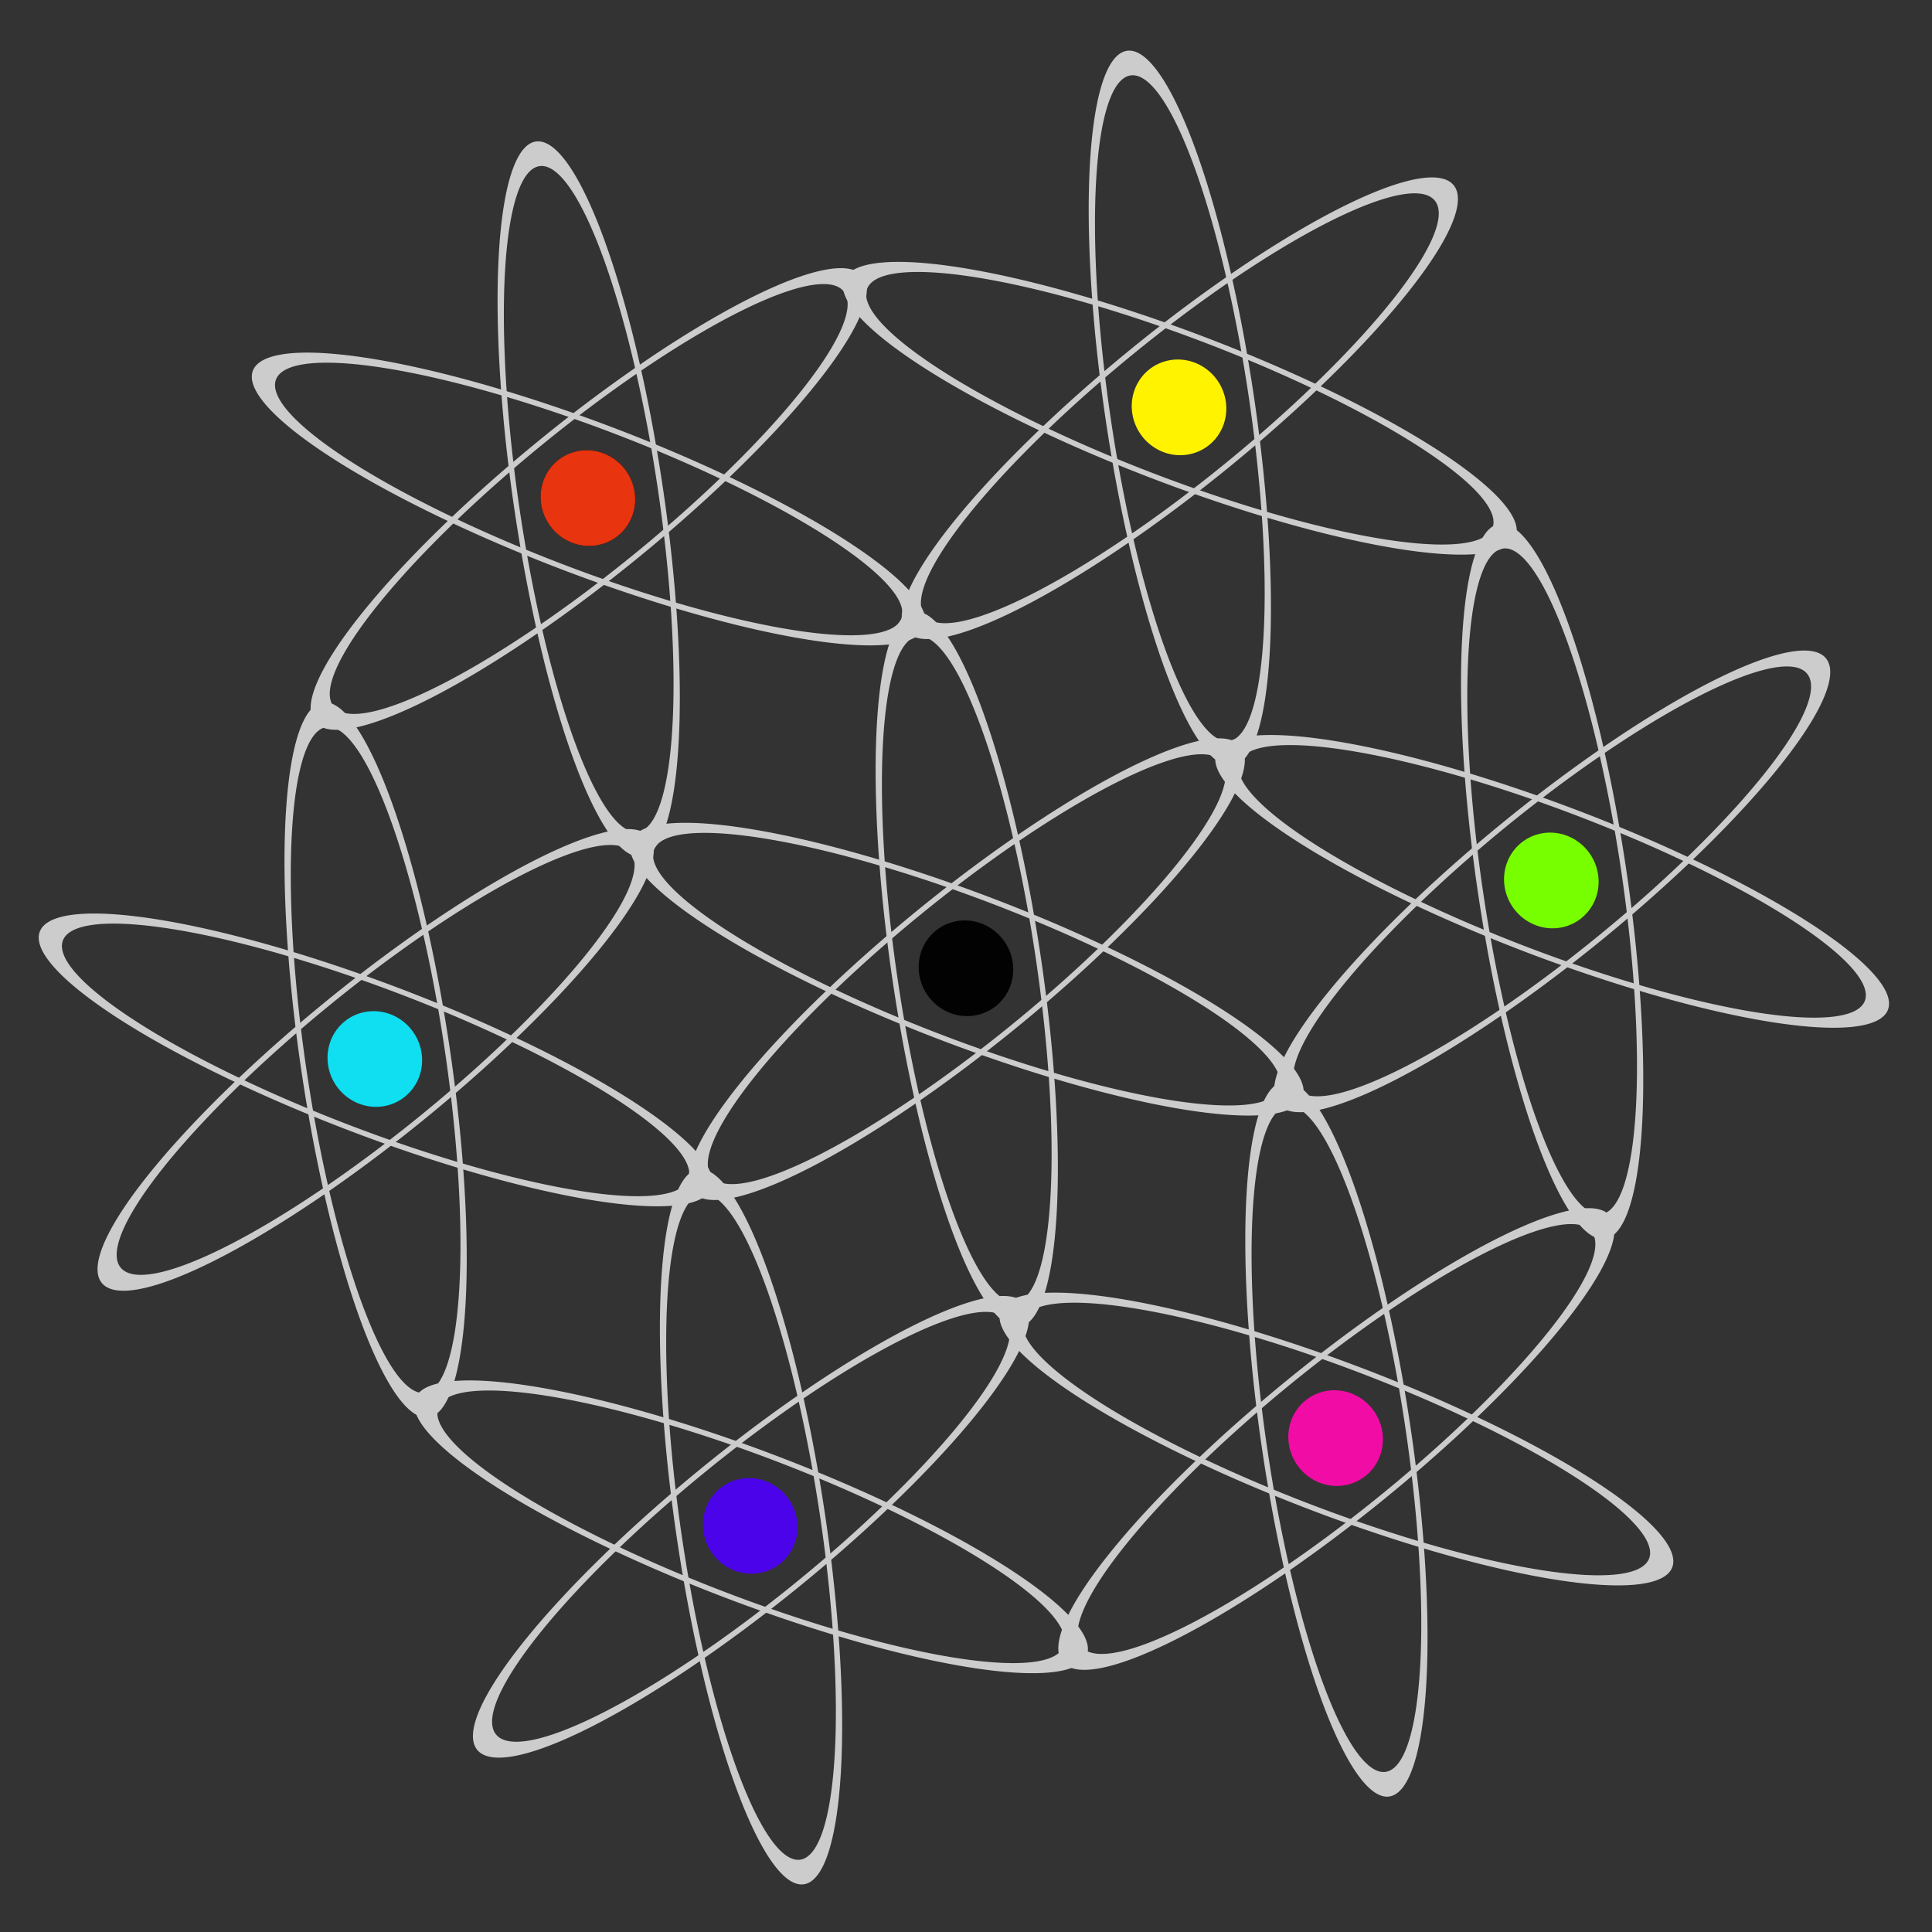 <?xml version="1.0" encoding="utf-8"?>
<svg viewBox="0 0 405 405" version="1.1" id="svg10" width="405" height="405" xmlns="http://www.w3.org/2000/svg">
  <rect x="0" y="0" width="405" height="405" fill="#333333" stroke="none"/>
  <g id="g6177" transform="translate(-247.304,-305.337)">
    <g id="g3861">
      <g transform="matrix(1.148,-0.749,0.77,1.181,-318.438,391.452)" id="logo" style="stroke-width:0.719;stroke:#000000;stroke-opacity:1">
        <g id="g2000">
          <path id="circle899" d="m 390.418,318.668 a 7.171,7.171 0 0 1 -7.171,7.171 7.171,7.171 0 0 1 -7.171,-7.171 7.171,7.171 0 0 1 7.171,-7.171 7.171,7.171 0 0 1 7.171,7.171 z" style="fill:#000000;stroke:#f70808;stroke-width:0;stroke-miterlimit:4;stroke-dasharray:none;stroke-opacity:1;opacity:1" transform="rotate(-5.856)"/>
         
          
          <path style="fill:#00ff00;stroke:#0ff00;stroke-width:0;stroke-miterlimit:4;stroke-dasharray:none;stroke-opacity:1;opacity:1" d="M 425.811,242.216 Z" id="path901"/>
          
          
          
          <path style="opacity:1;fill:#ccc;fill-opacity:1;stroke:#f70808;stroke-width:0;stroke-miterlimit:4;stroke-dasharray:none;stroke-dashoffset:0;stroke-opacity:1" d="m 412.622,266.724 a 11.418,53.991 84.144 0 0 -52.544,16.867 11.418,53.991 84.144 0 0 54.874,5.849 11.418,53.991 84.144 0 0 52.545,-16.867 11.418,53.991 84.144 0 0 -54.875,-5.85 z m 0.08,0.782 a 10.631,50.273 84.144 0 1 51.095,5.447 10.631,50.273 84.144 0 1 -48.926,15.705 10.631,50.273 84.144 0 1 -51.095,-5.446 10.631,50.273 84.144 0 1 48.925,-15.705 z" id="path903"/>
                                                                     <circle r="2" fill="black">
    <animateMotion dur="10s" repeatCount="indefinite"
      path="m 412.622,266.724 a 11.418,53.991 84.144 0 0 -52.544,16.867 11.418,53.991 84.144 0 0 54.874,5.849 11.418,53.991 84.144 0 0 52.545,-16.867 11.418,53.991 84.144 0 0 -54.875,-5.85 z" />
  </circle>
                
          
          
          <path id="path905" d="m 403.471,273.19 a 11.417,53.994 25.368 0 0 -12.817,53.68 11.417,53.994 25.368 0 0 33.448,-43.896 11.417,53.994 25.368 0 0 12.817,-53.68 11.417,53.994 25.368 0 0 -33.449,43.896 z m 0.711,0.337 a 10.631,50.276 25.368 0 1 31.145,-40.873 10.631,50.276 25.368 0 1 -11.934,49.983 10.631,50.276 25.368 0 1 -31.144,40.873 10.631,50.276 25.368 0 1 11.934,-49.983 z" style="opacity:1;fill:#ccc;fill-opacity:1;stroke:#f70808;stroke-width:0;stroke-miterlimit:4;stroke-dasharray:none;stroke-dashoffset:0;stroke-opacity:1"/>
                                                                     <circle r="2" fill="black">
    <animateMotion dur="10s" repeatCount="indefinite"
      path="m 403.471,273.19 a 11.417,53.994 25.368 0 0 -12.817,53.68 11.417,53.994 25.368 0 0 33.448,-43.896 11.417,53.994 25.368 0 0 12.817,-53.68 11.417,53.994 25.368 0 0 -33.449,43.896 z" />
  </circle>
                
          
          <path id="path907" d="m 422.926,271.239 a 53.994,11.417 53.18 0 0 -41.498,-36.38 53.994,11.417 53.18 0 0 23.22,50.066 53.994,11.417 53.18 0 0 41.498,36.381 53.994,11.417 53.18 0 0 -23.22,-50.067 z m -0.629,0.471 a 50.276,10.631 53.18 0 1 21.621,46.618 50.276,10.631 53.18 0 1 -38.64,-33.875 50.276,10.631 53.18 0 1 -21.621,-46.618 50.276,10.631 53.18 0 1 38.64,33.875 z" style="opacity:1;fill:#ccc;fill-opacity:1;stroke:#f70808;stroke-width:0;stroke-miterlimit:4;stroke-dasharray:none;stroke-dashoffset:0;stroke-opacity:1"/>
          
          
                                                             <circle r="2" fill="black">
    <animateMotion dur="10s" repeatCount="indefinite"
      path="m 422.926,271.239 a 53.994,11.417 53.18 0 0 -41.498,-36.38 53.994,11.417 53.18 0 0 23.22,50.066 53.994,11.417 53.18 0 0 41.498,36.381 53.994,11.417 53.18 0 0 -23.22,-50.067 z " />
  </circle>
                        
          
          <path id="circle909" d="m 390.418,318.668 a 7.171,7.171 0 0 1 -7.171,7.171 7.171,7.171 0 0 1 -7.171,-7.171 7.171,7.171 0 0 1 7.171,-7.171 7.171,7.171 0 0 1 7.171,7.171 z" style="fill:#e8340f;stroke:#f70808;stroke-width:0;stroke-miterlimit:4;stroke-dasharray:none;stroke-opacity:1;opacity:1;fill-opacity:1" transform="rotate(-5.856)"/>
         
          
          <path id="path18" d="m 495.928,303.452 a 11.418,53.991 84.144 0 0 -52.544,16.867 11.418,53.991 84.144 0 0 54.874,5.849 11.418,53.991 84.144 0 0 52.545,-16.867 11.418,53.991 84.144 0 0 -54.875,-5.85 z m 0.08,0.782 a 10.631,50.273 84.144 0 1 51.095,5.447 10.631,50.273 84.144 0 1 -48.926,15.705 10.631,50.273 84.144 0 1 -51.095,-5.446 10.631,50.273 84.144 0 1 48.925,-15.705 z" style="opacity:1;fill:#ccc;fill-opacity:1;stroke:#f70808;stroke-width:0;stroke-miterlimit:4;stroke-dasharray:none;stroke-dashoffset:0;stroke-opacity:1"/>
          
                 
                                                            <circle r="2" fill="black">
    <animateMotion dur="10s" repeatCount="indefinite"
      path="m 495.928,303.452 a 11.418,53.991 84.144 0 0 -52.544,16.867 11.418,53.991 84.144 0 0 54.874,5.849 11.418,53.991 84.144 0 0 52.545,-16.867 11.418,53.991 84.144 0 0 -54.875,-5.85 z " />
  </circle>
        
          
          <path style="opacity:1;fill:#ccc; fill-opacity:1;stroke:#f70808;stroke-width:0;stroke-miterlimit:4;stroke-dasharray:none;stroke-dashoffset:0;stroke-opacity:1" d="m 486.777,309.918 a 11.417,53.994 25.368 0 0 -12.817,53.68 11.417,53.994 25.368 0 0 33.448,-43.896 11.417,53.994 25.368 0 0 12.817,-53.68 11.417,53.994 25.368 0 0 -33.449,43.896 z m 0.711,0.337 a 10.631,50.276 25.368 0 1 31.145,-40.873 10.631,50.276 25.368 0 1 -11.934,49.983 10.631,50.276 25.368 0 1 -31.144,40.873 10.631,50.276 25.368 0 1 11.934,-49.983 z" id="path840"/>
          
          
                 
                                                            <circle r="2" fill="black">
    <animateMotion dur="10s" repeatCount="indefinite"
      path="m 486.777,309.918 a 11.417,53.994 25.368 0 0 -12.817,53.68 11.417,53.994 25.368 0 0 33.448,-43.896 11.417,53.994 25.368 0 0 12.817,-53.68 11.417,53.994 25.368 0 0 -33.449,43.896 z " />
  </circle>
        
          
          
          <path style="opacity:1;fill:#ccc;fill-opacity:1;stroke:#f70808;stroke-width:0;stroke-miterlimit:4;stroke-dasharray:none;stroke-dashoffset:0;stroke-opacity:1" d="m 506.232,307.967 a 53.994,11.417 53.18 0 0 -41.498,-36.38 53.994,11.417 53.18 0 0 23.22,50.066 53.994,11.417 53.18 0 0 41.498,36.381 53.994,11.417 53.18 0 0 -23.22,-50.067 z m -0.629,0.471 a 50.276,10.631 53.18 0 1 21.621,46.618 50.276,10.631 53.18 0 1 -38.64,-33.875 50.276,10.631 53.18 0 1 -21.621,-46.618 50.276,10.631 53.18 0 1 38.64,33.875 z" id="path842"/>
          
                 
                                                            <circle r="2" fill="black">
    <animateMotion dur="10s" repeatCount="indefinite"
      path="m 506.232,307.967 a 53.994,11.417 53.18 0 0 -41.498,-36.38 53.994,11.417 53.18 0 0 23.22,50.066 53.994,11.417 53.18 0 0 41.498,36.381 53.994,11.417 53.18 0 0 -23.22,-50.067 z " />
  </circle>
        
          
          <path id="circle844" d="m 469.542,363.705 a 7.171,7.171 0 0 1 -7.171,7.171 7.171,7.171 0 0 1 -7.171,-7.171 7.171,7.171 0 0 1 7.171,-7.171 7.171,7.171 0 0 1 7.171,7.171 z" style="fill:#fff300;stroke:#f70808;stroke-width:0;stroke-miterlimit:4;stroke-dasharray:none;stroke-opacity:1;opacity:1;fill-opacity:1" transform="rotate(-5.856)"/>
         
        
         
          <g id="g854" style="fill:none;stroke:#f70808;stroke-width:0;stroke-miterlimit:4;stroke-dasharray:none;stroke-opacity:1;opacity:1" transform="matrix(0.156,-0.016,0.016,0.156,352.411,327)">
            <path id="circle834" d="m 466.6,296.5 a 45.7,45.7 0 0 1 -45.7,45.7 45.7,45.7 0 0 1 -45.7,-45.7 45.7,45.7 0 0 1 45.7,-45.7 45.7,45.7 0 0 1 45.7,45.7 z" style="fill:none;stroke:#f70808;stroke-width:0;stroke-miterlimit:4;stroke-dasharray:none;stroke-opacity:1"/>
            <path id="path836" d="M 520.5,78.1 Z" style="fill:none;stroke:#f70808;stroke-width:0;stroke-miterlimit:4;stroke-dasharray:none;stroke-opacity:1"/>
            <path id="path838" d="M 420.949,224.889 A 344.096,72.76 0 0 0 76.854,297.65 344.096,72.76 0 0 0 420.949,370.41 344.096,72.76 0 0 0 765.047,297.65 344.096,72.76 0 0 0 420.949,224.889 Z m 0,5.012 a 320.398,67.749 0 0 1 320.398,67.75 320.398,67.749 0 0 1 -320.398,67.748 320.398,67.749 0 0 1 -320.396,-67.748 320.398,67.749 0 0 1 320.396,-67.75 z" style="opacity:0.662;fill:none;fill-opacity:1;stroke:#f70808;stroke-width:0;stroke-miterlimit:4;stroke-dasharray:none;stroke-dashoffset:0;stroke-opacity:1"/>
            <path style="opacity:0.662;fill:none;fill-opacity:1;stroke:#f70808;stroke-width:0;stroke-miterlimit:4;stroke-dasharray:none;stroke-dashoffset:0;stroke-opacity:1" d="M 358.73,259.93 A 72.76,344.096 31.226 0 0 242.567,591.898 72.76,344.096 31.226 0 0 483.17,335.37 72.76,344.096 31.226 0 0 599.335,3.402 72.76,344.096 31.226 0 0 358.73,259.93 Z m 4.286,2.598 A 67.749,320.398 31.226 0 1 587.049,23.668 67.749,320.398 31.226 0 1 478.884,332.772 67.749,320.398 31.226 0 1 254.853,571.632 67.749,320.398 31.226 0 1 363.015,262.528 Z" id="path841"/>
            <path style="opacity:0.662;fill:none;fill-opacity:1;stroke:#f70808;stroke-width:0;stroke-miterlimit:4;stroke-dasharray:none;stroke-dashoffset:0;stroke-opacity:1" d="M 483.34,260.211 A 344.096,72.76 59.034 0 0 243.899,2.598 344.096,72.76 59.034 0 0 358.56,335.087 344.096,72.76 59.034 0 0 598,592.702 344.096,72.76 59.034 0 0 483.34,260.211 Z m -4.297,2.579 A 320.398,67.749 59.034 0 1 585.806,572.381 320.398,67.749 59.034 0 1 362.857,332.508 320.398,67.749 59.034 0 1 256.093,22.919 320.398,67.749 59.034 0 1 479.042,262.789 Z" id="path843"/>
            
            <path id="path847" d="m 270.831,107.199 a 17.18,17.18 0 0 1 -17.18,17.18 17.18,17.18 0 0 1 -17.18,-17.18 17.18,17.18 0 0 1 17.18,-17.18 17.18,17.18 0 0 1 17.18,17.18 z" style="opacity:0.662;fill:none;fill-opacity:1;stroke:#f70808;stroke-width:0;stroke-miterlimit:4;stroke-dasharray:none;stroke-dashoffset:0;stroke-opacity:1"/>
            <path style="opacity:0.662;fill:none;fill-opacity:1;stroke:#f70808;stroke-width:0;stroke-miterlimit:4;stroke-dasharray:none;stroke-dashoffset:0;stroke-opacity:1" d="m 270.831,485.149 a 17.18,17.18 0 0 1 -17.18,17.18 17.18,17.18 0 0 1 -17.18,-17.18 17.18,17.18 0 0 1 17.18,-17.18 17.18,17.18 0 0 1 17.18,17.18 z" id="path849"/>
            <path id="path852" d="m 600.44,233.16 a 17.18,17.18 0 0 1 -17.18,17.18 17.18,17.18 0 0 1 -17.18,-17.18 17.18,17.18 0 0 1 17.18,-17.18 17.18,17.18 0 0 1 17.18,17.18 z" style="opacity:0.662;fill:none;fill-opacity:1;stroke:#f70808;stroke-width:0;stroke-miterlimit:4;stroke-dasharray:none;stroke-dashoffset:0;stroke-opacity:1"/>
          </g>
          <g transform="matrix(0.156,-0.016,0.016,0.156,343.18,332.683)" style="fill:none;stroke:#f70808;stroke-width:0;stroke-miterlimit:4;stroke-dasharray:none;stroke-opacity:1;opacity:1" id="g1007">
            <path id="circle989" d="m 466.6,296.5 a 45.7,45.7 0 0 1 -45.7,45.7 45.7,45.7 0 0 1 -45.7,-45.7 45.7,45.7 0 0 1 45.7,-45.7 45.7,45.7 0 0 1 45.7,45.7 z" style="fill:none;stroke:#f70808;stroke-width:0;stroke-miterlimit:4;stroke-dasharray:none;stroke-opacity:1"/>
            <path style="opacity:0.662;fill:none;fill-opacity:1;stroke:#f70808;stroke-width:0;stroke-miterlimit:4;stroke-dasharray:none;stroke-dashoffset:0;stroke-opacity:1" d="M 420.949,224.889 A 344.096,72.76 0 0 0 76.854,297.65 344.096,72.76 0 0 0 420.949,370.41 344.096,72.76 0 0 0 765.047,297.65 344.096,72.76 0 0 0 420.949,224.889 Z m 0,5.012 a 320.398,67.749 0 0 1 320.398,67.75 320.398,67.749 0 0 1 -320.398,67.748 320.398,67.749 0 0 1 -320.396,-67.748 320.398,67.749 0 0 1 320.396,-67.75 z" id="path993"/>
            <path id="path995" d="M 358.73,259.93 A 72.76,344.096 31.226 0 0 242.567,591.898 72.76,344.096 31.226 0 0 483.17,335.37 72.76,344.096 31.226 0 0 599.335,3.402 72.76,344.096 31.226 0 0 358.73,259.93 Z m 4.286,2.598 A 67.749,320.398 31.226 0 1 587.049,23.668 67.749,320.398 31.226 0 1 478.884,332.772 67.749,320.398 31.226 0 1 254.853,571.632 67.749,320.398 31.226 0 1 363.015,262.528 Z" style="opacity:0.662;fill:none;fill-opacity:1;stroke:#f70808;stroke-width:0;stroke-miterlimit:4;stroke-dasharray:none;stroke-dashoffset:0;stroke-opacity:1"/>
            <path id="path997" d="M 483.34,260.211 A 344.096,72.76 59.034 0 0 243.899,2.598 344.096,72.76 59.034 0 0 358.56,335.087 344.096,72.76 59.034 0 0 598,592.702 344.096,72.76 59.034 0 0 483.34,260.211 Z m -4.297,2.579 A 320.398,67.749 59.034 0 1 585.806,572.381 320.398,67.749 59.034 0 1 362.857,332.508 320.398,67.749 59.034 0 1 256.093,22.919 320.398,67.749 59.034 0 1 479.042,262.789 Z" style="opacity:0.662;fill:none;fill-opacity:1;stroke:#f70808;stroke-width:0;stroke-miterlimit:4;stroke-dasharray:none;stroke-dashoffset:0;stroke-opacity:1"/>
         
            <path style="opacity:0.662;fill:none;fill-opacity:1;stroke:#f70808;stroke-width:0;stroke-miterlimit:4;stroke-dasharray:none;stroke-dashoffset:0;stroke-opacity:1" d="m 275.118,122.919 a 17.18,17.18 0 0 1 -17.18,17.18 17.18,17.18 0 0 1 -17.18,-17.18 17.18,17.18 0 0 1 17.18,-17.18 17.18,17.18 0 0 1 17.18,17.18 z" id="path1001"/>
            <path id="path1003" d="m 272.974,474.43 a 17.18,17.18 0 0 1 -17.18,17.18 17.18,17.18 0 0 1 -17.18,-17.18 17.18,17.18 0 0 1 17.18,-17.18 17.18,17.18 0 0 1 17.18,17.18 z" style="opacity:0.662;fill:none;fill-opacity:1;stroke:#f70808;stroke-width:0;stroke-miterlimit:4;stroke-dasharray:none;stroke-dashoffset:0;stroke-opacity:1"/>
            <path style="opacity:0.662;fill:none;fill-opacity:1;stroke:#f70808;stroke-width:0;stroke-miterlimit:4;stroke-dasharray:none;stroke-dashoffset:0;stroke-opacity:1" d="m 744.784,268.888 a 17.18,17.18 0 0 1 -17.18,17.18 17.18,17.18 0 0 1 -17.18,-17.18 17.18,17.18 0 0 1 17.18,-17.18 17.18,17.18 0 0 1 17.18,17.18 z" id="path1005"/>
          </g>
         
          <path d="M 517.296,368.11 Z" id="path1011" style="fill:#000000;stroke:#f70808;stroke-width:0;stroke-miterlimit:4;stroke-dasharray:none;stroke-opacity:1;opacity:1"/>
          
          
          <path style="opacity:1;fill:#ccc;fill-opacity:1;stroke:#f70808;stroke-width:0;stroke-miterlimit:4;stroke-dasharray:none;stroke-dashoffset:0;stroke-opacity:1" d="m 504.107,392.617 a 11.418,53.991 84.144 0 0 -52.544,16.867 11.418,53.991 84.144 0 0 54.874,5.849 11.418,53.991 84.144 0 0 52.545,-16.867 11.418,53.991 84.144 0 0 -54.875,-5.85 z m 0.08,0.782 a 10.631,50.273 84.144 0 1 51.095,5.447 10.631,50.273 84.144 0 1 -48.926,15.705 10.631,50.273 84.144 0 1 -51.095,-5.446 10.631,50.273 84.144 0 1 48.925,-15.705 z" id="path1013"/>
          
          
                                                            <circle r="2" fill="black">
    <animateMotion dur="10s" repeatCount="indefinite"
      path="m 504.107,392.617 a 11.418,53.991 84.144 0 0 -52.544,16.867 11.418,53.991 84.144 0 0 54.874,5.849 11.418,53.991 84.144 0 0 52.545,-16.867 11.418,53.991 84.144 0 0 -54.875,-5.85 z" />
  </circle>
                  
          
          <path id="path1015" d="m 494.956,399.083 a 11.417,53.994 25.368 0 0 -12.817,53.68 11.417,53.994 25.368 0 0 33.448,-43.896 11.417,53.994 25.368 0 0 12.817,-53.68 11.417,53.994 25.368 0 0 -33.449,43.896 z m 0.711,0.337 a 10.631,50.276 25.368 0 1 31.145,-40.873 10.631,50.276 25.368 0 1 -11.934,49.983 10.631,50.276 25.368 0 1 -31.144,40.873 10.631,50.276 25.368 0 1 11.934,-49.983 z" style="opacity:1;fill:#ccc;fill-opacity:1;stroke:#f70808;stroke-width:0;stroke-miterlimit:4;stroke-dasharray:none;stroke-dashoffset:0;stroke-opacity:1"/>
          
                                                           <circle r="2" fill="black">
    <animateMotion dur="10s" repeatCount="indefinite"
      path="m 494.956,399.083 a 11.417,53.994 25.368 0 0 -12.817,53.68 11.417,53.994 25.368 0 0 33.448,-43.896 11.417,53.994 25.368 0 0 12.817,-53.68 11.417,53.994 25.368 0 0 -33.449,43.896 z " />
  </circle>
                   
          
          <path id="path1017" d="m 514.411,397.132 a 53.994,11.417 53.18 0 0 -41.498,-36.38 53.994,11.417 53.18 0 0 23.22,50.066 53.994,11.417 53.18 0 0 41.498,36.381 53.994,11.417 53.18 0 0 -23.22,-50.067 z m -0.629,0.471 a 50.276,10.631 53.18 0 1 21.621,46.618 50.276,10.631 53.18 0 1 -38.64,-33.875 50.276,10.631 53.18 0 1 -21.621,-46.618 50.276,10.631 53.18 0 1 38.64,33.875 z" style="opacity:1;fill:#ccc;fill-opacity:1;stroke:#f70808;stroke-width:0;stroke-miterlimit:4;stroke-dasharray:none;stroke-dashoffset:0;stroke-opacity:1"/>
                                                       <circle r="2" fill="black">
    <animateMotion dur="10s" repeatCount="indefinite"
      path="m 514.411,397.132 a 53.994,11.417 53.18 0 0 -41.498,-36.38 53.994,11.417 53.18 0 0 23.22,50.066 53.994,11.417 53.18 0 0 41.498,36.381 53.994,11.417 53.18 0 0 -23.22,-50.067 z" />
  </circle>
                  
          
          
          <path id="circle1019" d="m 468.581,453.239 a 7.171,7.171 0 0 1 -7.171,7.171 7.171,7.171 0 0 1 -7.171,-7.171 7.171,7.171 0 0 1 7.171,-7.171 7.171,7.171 0 0 1 7.171,7.171 z" style="fill:#77ff00;stroke:#f70808;stroke-width:0;stroke-miterlimit:4;stroke-dasharray:none;stroke-opacity:1;opacity:1;fill-opacity:1" transform="rotate(-5.856)"/>
          
       
         
         
          
          <path id="path1033" d="m 429.895,444.531 a 11.418,53.991 84.144 0 0 -52.544,16.867 11.418,53.991 84.144 0 0 54.874,5.849 11.418,53.991 84.144 0 0 52.545,-16.867 11.418,53.991 84.144 0 0 -54.875,-5.85 z m 0.08,0.782 a 10.631,50.273 84.144 0 1 51.095,5.447 10.631,50.273 84.144 0 1 -48.926,15.705 10.631,50.273 84.144 0 1 -51.095,-5.446 10.631,50.273 84.144 0 1 48.925,-15.705 z" style="opacity:1;fill:#ccc;fill-opacity:1;stroke:#f70808;stroke-width:0;stroke-miterlimit:4;stroke-dasharray:none;stroke-dashoffset:0;stroke-opacity:1"/>
          
                                                   <circle r="2" fill="black">
    <animateMotion dur="10s" repeatCount="indefinite"
      path="m 429.895,444.531 a 11.418,53.991 84.144 0 0 -52.544,16.867 11.418,53.991 84.144 0 0 54.874,5.849 11.418,53.991 84.144 0 0 52.545,-16.867 11.418,53.991 84.144 0 0 -54.875,-5.85 z " />
  </circle>
                      
          
          
          
          
          <path style="opacity:1;fill:#ccc;fill-opacity:1;stroke:#f70808;stroke-width:0;stroke-miterlimit:4;stroke-dasharray:none;stroke-dashoffset:0;stroke-opacity:1" d="m 420.745,450.997 a 11.417,53.994 25.368 0 0 -12.817,53.68 11.417,53.994 25.368 0 0 33.448,-43.896 11.417,53.994 25.368 0 0 12.817,-53.68 11.417,53.994 25.368 0 0 -33.449,43.896 z m 0.711,0.337 a 10.631,50.276 25.368 0 1 31.145,-40.873 10.631,50.276 25.368 0 1 -11.934,49.983 10.631,50.276 25.368 0 1 -31.144,40.873 10.631,50.276 25.368 0 1 11.934,-49.983 z" id="path1035"/>
           <circle r="2" fill="black">
    <animateMotion dur="10s" repeatCount="indefinite"
      path="m 420.745,450.997 a 11.417,53.994 25.368 0 0 -12.817,53.68 11.417,53.994 25.368 0 0 33.448,-43.896 11.417,53.994 25.368 0 0 12.817,-53.68 11.417,53.994 25.368 0 0 -33.449,43.896 z" />
  </circle>
                    
          
          
          <path style="opacity:1;fill:#ccc;fill-opacity:1;stroke:#f70808;stroke-width:0;stroke-miterlimit:4;stroke-dasharray:none;stroke-dashoffset:0;stroke-opacity:1" d="m 440.199,449.046 a 53.994,11.417 53.18 0 0 -41.498,-36.38 53.994,11.417 53.18 0 0 23.22,50.066 53.994,11.417 53.18 0 0 41.498,36.381 53.994,11.417 53.18 0 0 -23.22,-50.067 z m -0.629,0.471 a 50.276,10.631 53.18 0 1 21.621,46.618 50.276,10.631 53.18 0 1 -38.64,-33.875 50.276,10.631 53.18 0 1 -21.621,-46.618 50.276,10.631 53.18 0 1 38.64,33.875 z" id="path1037"/>
                                                 <circle r="2" fill="black">
    <animateMotion dur="10s" repeatCount="indefinite"
      path="m 440.199,449.046 a 53.994,11.417 53.18 0 0 -41.498,-36.38 53.994,11.417 53.18 0 0 23.22,50.066 53.994,11.417 53.18 0 0 41.498,36.381 53.994,11.417 53.18 0 0 -23.22,-50.067 z " />
  </circle>
                   
          
          
          <path id="circle1039" d="m 389.46,497.31 a 7.171,7.171 0 0 1 -7.171,7.171 7.171,7.171 0 0 1 -7.171,-7.171 7.171,7.171 0 0 1 7.171,-7.171 7.171,7.171 0 0 1 7.171,7.171 z" style="fill:#f10ca5;stroke:#f70808;stroke-width:0;stroke-miterlimit:4;stroke-dasharray:none;stroke-opacity:1;opacity:1;fill-opacity:1" transform="rotate(-5.856)"/>
  
      
         
          <path style="fill:#00ff00;stroke:#f70808;stroke-width:0;stroke-miterlimit:4;stroke-dasharray:none;stroke-opacity:1;opacity:1" d="M 351.663,294.754 Z" id="path1053"/>
          
          <path style="opacity:1;fill:#ccc;fill-opacity:1;stroke:#f70808;stroke-width:0;stroke-miterlimit:4;stroke-dasharray:none;stroke-dashoffset:0;stroke-opacity:1" d="m 338.474,319.262 a 11.418,53.991 84.144 0 0 -52.544,16.867 11.418,53.991 84.144 0 0 54.874,5.849 11.418,53.991 84.144 0 0 52.545,-16.867 11.418,53.991 84.144 0 0 -54.875,-5.85 z m 0.08,0.782 a 10.631,50.273 84.144 0 1 51.095,5.447 10.631,50.273 84.144 0 1 -48.926,15.705 10.631,50.273 84.144 0 1 -51.095,-5.446 10.631,50.273 84.144 0 1 48.925,-15.705 z" id="cyan-path1"/>
                                                <circle r="2" fill="black">
    <animateMotion dur="10s" repeatCount="indefinite"
      path="m 338.474,319.262 a 11.418,53.991 84.144 0 0 -52.544,16.867 11.418,53.991 84.144 0 0 54.874,5.849 11.418,53.991 84.144 0 0 52.545,-16.867 11.418,53.991 84.144 0 0 -54.875,-5.85 z " />
  </circle>
          
          <path id="path1057" d="m 329.323,325.728 a 11.417,53.994 25.368 0 0 -12.817,53.68 11.417,53.994 25.368 0 0 33.448,-43.896 11.417,53.994 25.368 0 0 12.817,-53.68 11.417,53.994 25.368 0 0 -33.449,43.896 z m 0.711,0.337 a 10.631,50.276 25.368 0 1 31.145,-40.873 10.631,50.276 25.368 0 1 -11.934,49.983 10.631,50.276 25.368 0 1 -31.144,40.873 10.631,50.276 25.368 0 1 11.934,-49.983 z" style="opacity:1;fill:#ccc;fill-opacity:1;stroke:#f70808;stroke-width:0;stroke-miterlimit:4;stroke-dasharray:none;stroke-dashoffset:0;stroke-opacity:1"/>
          
                                                     <circle r="2" fill="black">
    <animateMotion dur="10s" repeatCount="indefinite"
      path="m 329.323,325.728 a 11.417,53.994 25.368 0 0 -12.817,53.68 11.417,53.994 25.368 0 0 33.448,-43.896 11.417,53.994 25.368 0 0 12.817,-53.68 11.417,53.994 25.368 0 0 -33.449,43.896 z" />
  </circle>
             
          
          <path id="path1059" d="m 348.778,323.777 a 53.994,11.417 53.18 0 0 -41.498,-36.38 53.994,11.417 53.18 0 0 23.22,50.066 53.994,11.417 53.18 0 0 41.498,36.381 53.994,11.417 53.18 0 0 -23.22,-50.067 z m -0.629,0.471 a 50.276,10.631 53.18 0 1 21.621,46.618 50.276,10.631 53.18 0 1 -38.64,-33.875 50.276,10.631 53.18 0 1 -21.621,-46.618 50.276,10.631 53.18 0 1 38.64,33.875 z" style="opacity:1;fill:#ccc;fill-opacity:1;stroke:#f70808;stroke-width:0;stroke-miterlimit:4;stroke-dasharray:none;stroke-dashoffset:0;stroke-opacity:1"/>
          
                                                  <circle r="2" fill="black">
    <animateMotion dur="10s" repeatCount="indefinite"
      path="m 348.778,323.777 a 53.994,11.417 53.18 0 0 -41.498,-36.38 53.994,11.417 53.18 0 0 23.22,50.066 53.994,11.417 53.18 0 0 41.498,36.381 53.994,11.417 53.18 0 0 -23.22,-50.067 z " />
  </circle>        
          
          
          <path id="circle1061" d="m 311.297,363.367 a 7.171,7.171 0 0 1 -7.171,7.171 7.171,7.171 0 0 1 -7.171,-7.171 7.171,7.171 0 0 1 7.171,-7.171 7.171,7.171 0 0 1 7.171,7.171 z" style="fill:#0fdff1;stroke:#f70808;stroke-width:0;stroke-miterlimit:4;stroke-dasharray:none;stroke-opacity:1;opacity:1;fill-opacity:1" transform="rotate(-5.856)"/>
          
      
        
         
          
               <circle r="2" fill="black">
    <animateMotion dur="10s" repeatCount="indefinite"
      path="m 347.569,407.904 a 11.418,53.991 84.144 0 0 -52.544,16.867 11.418,53.991 84.144 0 0 54.874,5.849 11.418,53.991 84.144 0 0 52.545,-16.867 11.418,53.991 84.144 0 0 -54.875,-5.85 z" />
  </circle>
          
          <path style="opacity:1;fill:#ccc;fill-opacity:1;stroke:#f70808;stroke-width:0;stroke-miterlimit:4;stroke-dasharray:none;stroke-dashoffset:0;stroke-opacity:1" d="m 347.569,407.904 a 11.418,53.991 84.144 0 0 -52.544,16.867 11.418,53.991 84.144 0 0 54.874,5.849 11.418,53.991 84.144 0 0 52.545,-16.867 11.418,53.991 84.144 0 0 -54.875,-5.85 z m 0.08,0.782 a 10.631,50.273 84.144 0 1 51.095,5.447 10.631,50.273 84.144 0 1 -48.926,15.705 10.631,50.273 84.144 0 1 -51.095,-5.446 10.631,50.273 84.144 0 1 48.925,-15.705 z" id="purple-path1"/>
                                      <circle r="2" fill="black">
    <animateMotion dur="10s" repeatCount="indefinite"
      path="m 347.569,407.904 a 11.418,53.991 84.144 0 0 -52.544,16.867 11.418,53.991 84.144 0 0 54.874,5.849 11.418,53.991 84.144 0 0 52.545,-16.867 11.418,53.991 84.144 0 0 -54.875,-5.85 z" />
  </circle>
          
          
          <path id="path1097" d="m 338.418,414.37 a 11.417,53.994 25.368 0 0 -12.817,53.68 11.417,53.994 25.368 0 0 33.448,-43.896 11.417,53.994 25.368 0 0 12.817,-53.68 11.417,53.994 25.368 0 0 -33.449,43.896 z m 0.711,0.337 a 10.631,50.276 25.368 0 1 31.145,-40.873 10.631,50.276 25.368 0 1 -11.934,49.983 10.631,50.276 25.368 0 1 -31.144,40.873 10.631,50.276 25.368 0 1 11.934,-49.983 z" style="opacity:1;fill:#ccc;fill-opacity:1;stroke:#f70808;stroke-width:0;stroke-miterlimit:4;stroke-dasharray:none;stroke-dashoffset:0;stroke-opacity:1"/>
                            <circle r="2" fill="black">
    <animateMotion dur="10s" repeatCount="indefinite"
      path="m 338.418,414.37 a 11.417,53.994 25.368 0 0 -12.817,53.68 11.417,53.994 25.368 0 0 33.448,-43.896 11.417,53.994 25.368 0 0 12.817,-53.68 11.417,53.994 25.368 0 0 -33.449,43.896 z" />
  </circle>
          
          <path id="purple-path2" d="m 357.872,412.419 a 53.994,11.417 53.18 0 0 -41.498,-36.38 53.994,11.417 53.18 0 0 23.22,50.066 53.994,11.417 53.18 0 0 41.498,36.381 53.994,11.417 53.18 0 0 -23.22,-50.067 z m -0.629,0.471 a 50.276,10.631 53.18 0 1 21.621,46.618 50.276,10.631 53.18 0 1 -38.64,-33.875 50.276,10.631 53.18 0 1 -21.621,-46.618 50.276,10.631 53.18 0 1 38.64,33.875 z" style="opacity:1;fill:#ccc;fill-opacity:1;stroke:#00ff00;stroke-width:0;stroke-miterlimit:4;stroke-dasharray:none;stroke-dashoffset:0;stroke-opacity:1"/>
                                  <circle r="2" fill="black">
    <animateMotion dur="10s" repeatCount="indefinite"
      path="m 357.872,412.419 a 53.994,11.417 53.18 0 0 -41.498,-36.38 53.994,11.417 53.18 0 0 23.22,50.066 53.994,11.417 53.18 0 0 41.498,36.381 53.994,11.417 53.18 0 0 -23.22,-50.067 z" />
  </circle>    
          
          <path id="purple-path3" d="m 311.3,452.475 a 7.171,7.171 0 0 1 -7.171,7.171 7.171,7.171 0 0 1 -7.171,-7.171 7.171,7.171 0 0 1 7.171,-7.171 7.171,7.171 0 0 1 7.171,7.171 z" style="fill:#4b03e9;stroke:#f70808;stroke-width:0;stroke-miterlimit:4;stroke-dasharray:none;stroke-opacity:1;opacity:1;fill-opacity:1" transform="rotate(-5.856)"/>
                    <circle r="2" fill="black">
    <animateMotion dur="10s" repeatCount="indefinite"
      path="m 357.872,412.419 a 53.994,11.417 53.18 0 0 -41.498,-36.38 53.994,11.417 53.18 0 0 23.22,50.066 53.994,11.417 53.18 0 0 41.498,36.381 53.994,11.417 53.18 0 0 -23.22,-50.067 z" />
  </circle>
         
          
      

         



          <path style="fill:#000000;stroke:#f70808;stroke-width:0;stroke-miterlimit:4;stroke-dasharray:none;stroke-opacity:1;opacity:1" id="path1073" d="M 434.969,331.483 Z"/>
          
          
          
          <path id="black-path1" d="m 421.78,355.99 a 11.418,53.991 84.144 0 0 -52.544,16.867 11.418,53.991 84.144 0 0 54.874,5.849 11.418,53.991 84.144 0 0 52.545,-16.867 11.418,53.991 84.144 0 0 -54.875,-5.85 z m 0.08,0.782 a 10.631,50.273 84.144 0 1 51.095,5.447 10.631,50.273 84.144 0 1 -48.926,15.705 10.631,50.273 84.144 0 1 -51.095,-5.446 10.631,50.273 84.144 0 1 48.925,-15.705 z" style="opacity:1;fill:#ccc;fill-opacity:1;stroke:#f70808;stroke-width:0;stroke-miterlimit:4;stroke-dasharray:none;stroke-dashoffset:0;stroke-opacity:1"/>
          
                           <circle r="2" fill="black">
    <animateMotion dur="10s" repeatCount="indefinite"
      path="m 357.872,412.419 a 53.994,11.417 53.18 0 0 -41.498,-36.38 53.994,11.417 53.18 0 0 23.22,50.066 53.994,11.417 53.18 0 0 41.498,36.381 53.994,11.417 53.18 0 0 -23.22,-50.067 z" />
  </circle>   
          <path style="opacity:1;fill:#ccc;fill-opacity:1;stroke:#f70808;stroke-width:0;stroke-miterlimit:4;stroke-dasharray:none;stroke-dashoffset:0;stroke-opacity:1" d="m 412.63,362.457 a 11.417,53.994 25.368 0 0 -12.817,53.68 11.417,53.994 25.368 0 0 33.448,-43.896 11.417,53.994 25.368 0 0 12.817,-53.68 11.417,53.994 25.368 0 0 -33.449,43.896 z m 0.711,0.337 a 10.631,50.276 25.368 0 1 31.145,-40.873 10.631,50.276 25.368 0 1 -11.934,49.983 10.631,50.276 25.368 0 1 -31.144,40.873 10.631,50.276 25.368 0 1 11.934,-49.983 z" id="black-path3"/>
          
          
                             <circle r="2" fill="black">
    <animateMotion dur="10s" repeatCount="indefinite"
      path="m 412.63,362.457 a 11.417,53.994 25.368 0 0 -12.817,53.68 11.417,53.994 25.368 0 0 33.448,-43.896 11.417,53.994 25.368 0 0 12.817,-53.68 11.417,53.994 25.368 0 0 -33.449,43.896 z" />
  </circle> 
          <path style="opacity:1;fill:#ccc;fill-opacity:1;stroke:#f70808;stroke-width:0;stroke-miterlimit:4;stroke-dasharray:none;stroke-dashoffset:0;stroke-opacity:1" d="m 432.084,360.505 a 53.994,11.417 53.18 0 0 -41.498,-36.38 53.994,11.417 53.18 0 0 23.22,50.066 53.994,11.417 53.18 0 0 41.498,36.381 53.994,11.417 53.18 0 0 -23.22,-50.067 z m -0.629,0.471 a 50.276,10.631 53.18 0 1 21.621,46.618 50.276,10.631 53.18 0 1 -38.64,-33.875 50.276,10.631 53.18 0 1 -21.621,-46.618 50.276,10.631 53.18 0 1 38.64,33.875 z" id="black-path2"/>
          
          
                           <circle r="2" fill="black">
    <animateMotion dur="10s" repeatCount="indefinite"
      path="m 432.084,360.505 a 53.994,11.417 53.18 0 0 -41.498,-36.38 53.994,11.417 53.18 0 0 23.22,50.066 53.994,11.417 53.18 0 0 41.498,36.381 53.994,11.417 53.18 0 0 -23.22,-50.067 z" />
  </circle>   
          <path id="circle1081" d="m 390.421,408.404 a 7.171,7.171 0 0 1 -7.171,7.171 7.171,7.171 0 0 1 -7.171,-7.171 7.171,7.171 0 0 1 7.171,-7.171 7.171,7.171 0 0 1 7.171,7.171 z" style="fill:#020202;stroke:#f70808;stroke-width:0;stroke-miterlimit:4;stroke-dasharray:none;stroke-opacity:1;opacity:1;fill-opacity:1" transform="rotate(-5.856)"/>
          
          
         
          
           <circle r="2" fill="black">
    <animateMotion dur="10s" repeatCount="indefinite"
      path="m 432.084,360.505 a 53.994,11.417 53.18 0 0 -41.498,-36.38 53.994,11.417 53.18 0 0 23.22,50.066 53.994,11.417 53.18 0 0 41.498,36.381 53.994,11.417 53.18 0 0 -23.22,-50.067 " />
  </circle>
         

                     <circle r="2" fill="black">
    <animateMotion dur="10s" repeatCount="indefinite"
      path="m 412.63,362.457 a 11.417,53.994 25.368 0 0 -12.817,53.68 11.417,53.994 25.368 0 0 33.448,-43.896 11.417,53.994 25.368 0 0 12.817,-53.68 11.417,53.994 25.368 0 0 -33.449,43.896 z" />
  </circle>
          
  
                
                  <circle r="2" fill="black">
    <animateMotion dur="10s" repeatCount="indefinite"
      path="m 421.78,355.99 a 11.418,53.991 84.144 0 0 -52.544,16.867 11.418,53.991 84.144 0 0 54.874,5.849 11.418,53.991 84.144 0 0 52.545,-16.867 11.418,53.991 84.144 0 0 -54.875,-5.85 z" />
  </circle>
                  
              
          <path id="path1208" d="M 568.76,366.936 A 145.858,141.898 0 0 1 422.902,508.834 145.858,141.898 0 0 1 277.044,366.936 145.858,141.898 0 0 1 422.902,225.038 145.858,141.898 0 0 1 568.76,366.936 Z" style="opacity:1;fill:none;fill-opacity:1;fill-rule:evenodd;stroke:#f70808;stroke-width:0;stroke-linecap:square;stroke-linejoin:round;stroke-miterlimit:4;stroke-dasharray:none;stroke-opacity:1"/>
        </g>
      </g>
      <g id="g1242" transform="rotate(-148.812,420.524,298.085)"/>
    </g>
    <g aria-label="(V)" style="font-style:normal;font-weight:normal;font-size:40px;line-height:1.25;font-family:sans-serif;letter-spacing:0px;word-spacing:0px;fill:#000000;fill-opacity:1;stroke:none" id="text3026"/>
  </g>
  <g id="g5289" transform="translate(118.846,-171.354)">
    <g id="g5294" transform="rotate(-23.238,301.846,279.093)"/>
  </g>
              <animateTransform attributeName="transform"
            type="rotate"
            from="0 0 0"
            to="360 0 0"
            begin="0s"
            dur="30s"
            repeatCount="indefinite"
        />
</svg>
